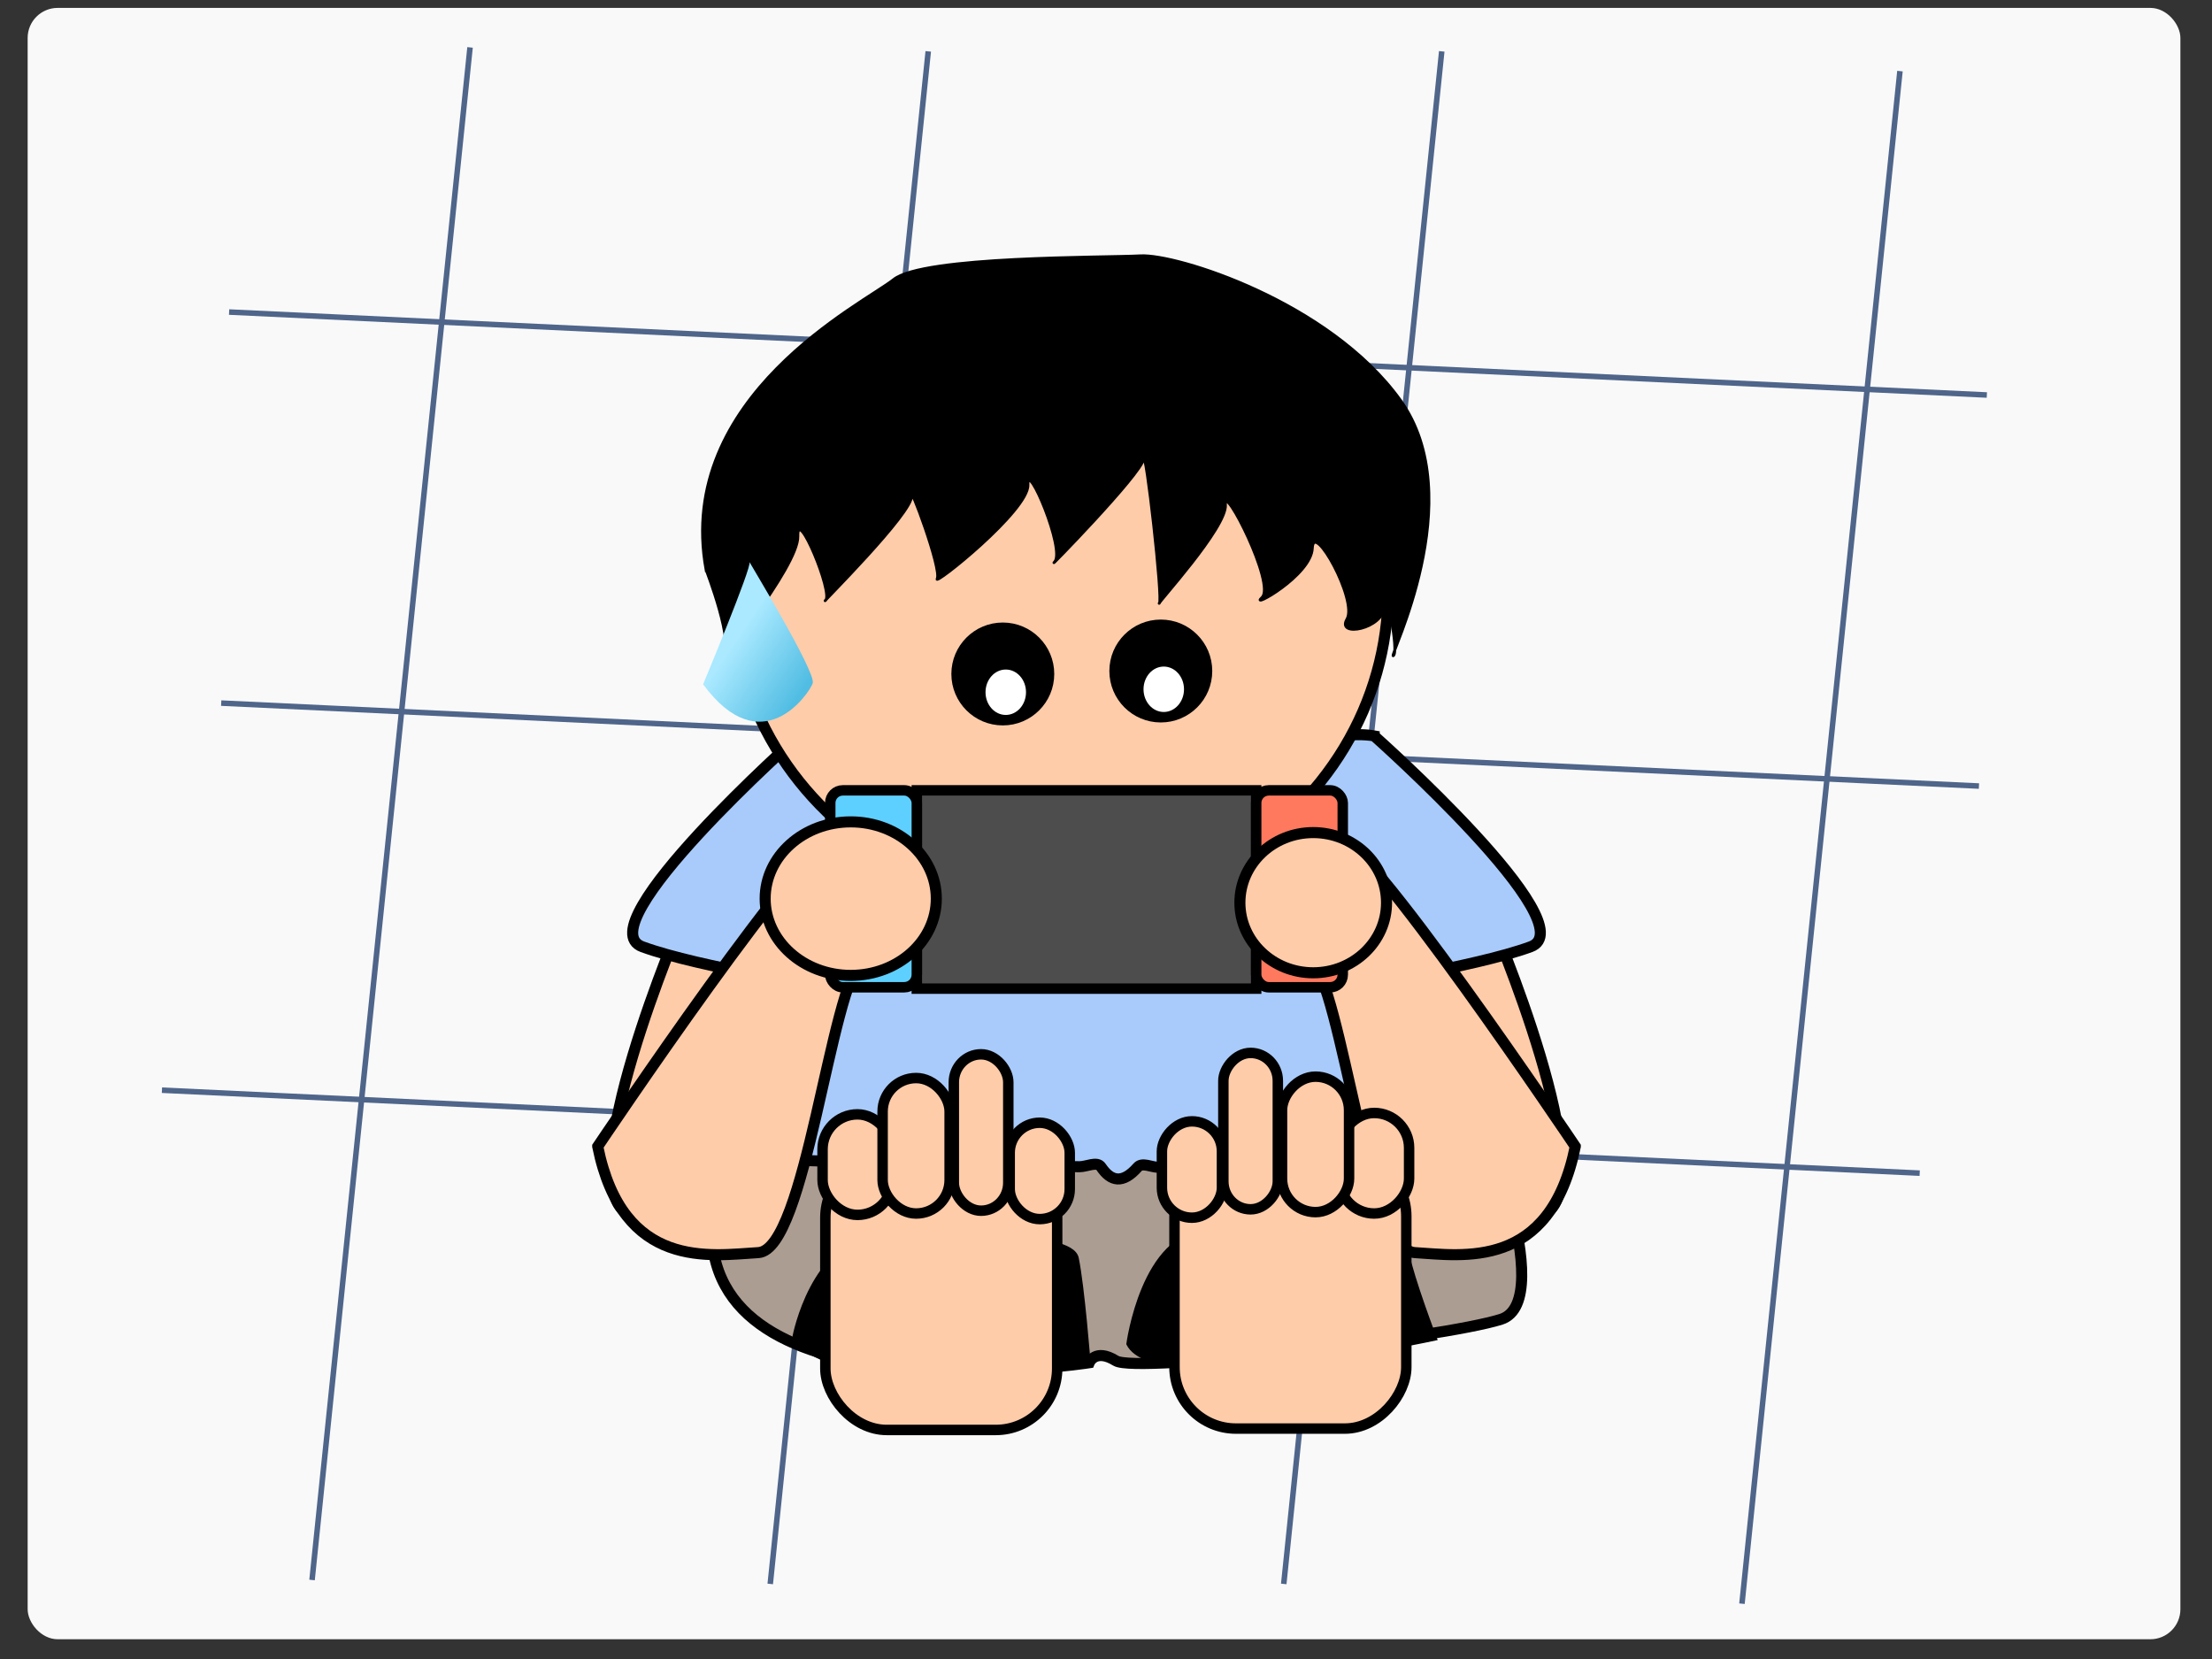 <?xml version="1.0" encoding="UTF-8" standalone="no"?>
<!-- Created with Inkscape (http://www.inkscape.org/) -->

<svg
   xmlns:dc="http://purl.org/dc/elements/1.1/"
   xmlns:cc="http://creativecommons.org/ns#"
   xmlns:rdf="http://www.w3.org/1999/02/22-rdf-syntax-ns#"
   xmlns:svg="http://www.w3.org/2000/svg"
   xmlns="http://www.w3.org/2000/svg"
   xmlns:xlink="http://www.w3.org/1999/xlink"
   xmlns:sodipodi="http://sodipodi.sourceforge.net/DTD/sodipodi-0.dtd"
   xmlns:inkscape="http://www.inkscape.org/namespaces/inkscape"
   width="800"
   height="600"
   viewBox="0 0 211.667 158.75"
   version="1.1"
   id="svg8"
   inkscape:version="0.92.4 (5da689c313, 2019-01-14)"
   sodipodi:docname="issac_games.svg">
  <rect x="0" y="0" width="211.667" height="158.75" fill="#333333" stroke="none"/>
  <defs
     id="defs2">
    <linearGradient
       inkscape:collect="always"
       id="linearGradient963">
      <stop
         style="stop-color:#aae9ff;stop-opacity:1;"
         offset="0"
         id="stop959" />
      <stop
         style="stop-color:#51bde3;stop-opacity:1"
         offset="1"
         id="stop961" />
    </linearGradient>
    <linearGradient
       inkscape:collect="always"
       xlink:href="#linearGradient963"
       id="linearGradient965"
       x1="71.343"
       y1="59.897"
       x2="77.973"
       y2="64.338"
       gradientUnits="userSpaceOnUse" />
  </defs>
  <sodipodi:namedview
     id="base"
     pagecolor="#ffffff"
     bordercolor="#666666"
     borderopacity="1.0"
     inkscape:pageopacity="0.0"
     inkscape:pageshadow="2"
     inkscape:zoom="0.7"
     inkscape:cx="382.50087"
     inkscape:cy="362.30019"
     inkscape:document-units="mm"
     inkscape:current-layer="layer3"
     showgrid="false"
     inkscape:pagecheckerboard="true"
     units="px"
     inkscape:window-width="1600"
     inkscape:window-height="837"
     inkscape:window-x="-8"
     inkscape:window-y="-8"
     inkscape:window-maximized="1" />
  <g
     inkscape:groupmode="layer"
     id="layer3"
     inkscape:label="BG">
    <rect
       style="opacity:1;fill:#f9f9f9;fill-opacity:1;stroke:none;stroke-width:1.058;stroke-linecap:round;stroke-miterlimit:4;stroke-dasharray:none;stroke-dashoffset:0;stroke-opacity:1;paint-order:normal"
       id="rect968"
       width="205.997"
       height="156.104"
       x="2.646"
       y="0.756"
       ry="2.873" />
    <path
       style="fill:none;stroke:#4f658a;stroke-width:0.529;stroke-linecap:butt;stroke-linejoin:miter;stroke-miterlimit:4;stroke-dasharray:none;stroke-opacity:1"
       d="M 44.979,4.536 29.86,151.19"
       id="path970"
       inkscape:connector-curvature="0"
       sodipodi:nodetypes="cc" />
    <path
       sodipodi:nodetypes="cc"
       inkscape:connector-curvature="0"
       id="path974"
       d="M 88.824,4.914 73.705,151.568"
       style="fill:none;stroke:#4f658a;stroke-width:0.529;stroke-linecap:butt;stroke-linejoin:miter;stroke-miterlimit:4;stroke-dasharray:none;stroke-opacity:1" />
    <path
       style="fill:none;stroke:#4f658a;stroke-width:0.529;stroke-linecap:butt;stroke-linejoin:miter;stroke-miterlimit:4;stroke-dasharray:none;stroke-opacity:1"
       d="M 137.961,4.914 122.842,151.568"
       id="path976"
       inkscape:connector-curvature="0"
       sodipodi:nodetypes="cc" />
    <path
       sodipodi:nodetypes="cc"
       inkscape:connector-curvature="0"
       id="path978"
       d="M 181.807,6.804 166.688,153.458"
       style="fill:none;stroke:#4f658a;stroke-width:0.529;stroke-linecap:butt;stroke-linejoin:miter;stroke-miterlimit:4;stroke-dasharray:none;stroke-opacity:1" />
    <path
       style="fill:none;stroke:#4f658a;stroke-width:0.529;stroke-linecap:butt;stroke-linejoin:miter;stroke-miterlimit:4;stroke-dasharray:none;stroke-opacity:1"
       d="m 21.923,29.86 168.199,7.938"
       id="path988"
       inkscape:connector-curvature="0" />
    <path
       inkscape:connector-curvature="0"
       id="path990"
       d="m 21.167,67.28 168.199,7.938"
       style="fill:none;stroke:#4f658a;stroke-width:0.529;stroke-linecap:butt;stroke-linejoin:miter;stroke-miterlimit:4;stroke-dasharray:none;stroke-opacity:1" />
    <path
       style="fill:none;stroke:#4f658a;stroke-width:0.529;stroke-linecap:butt;stroke-linejoin:miter;stroke-miterlimit:4;stroke-dasharray:none;stroke-opacity:1"
       d="m 15.497,104.321 168.199,7.938"
       id="path992"
       inkscape:connector-curvature="0" />
  </g>
  <g
     inkscape:label="Issac"
     inkscape:groupmode="layer"
     id="layer1"
     transform="translate(0,-138.25)">
    <path
       style="fill:#ffccaa;fill-opacity:1;stroke:#000000;stroke-width:1.058;stroke-linecap:butt;stroke-linejoin:miter;stroke-miterlimit:4;stroke-dasharray:none;stroke-opacity:1"
       d="m 65.347,226.04 c 0,0 -11.092,25.792 -5.078,28.464 6.014,2.673 13.363,2.539 13.631,1.203 0.267,-1.336 6.414,-21.649 3.475,-24.99 -2.94,-3.341 -12.027,-4.677 -12.027,-4.677 z"
       id="path923"
       inkscape:connector-curvature="0" />
    <path
       style="fill:#a9cbfb;fill-opacity:1;stroke:#000000;stroke-width:1.058;stroke-linecap:butt;stroke-linejoin:miter;stroke-miterlimit:4;stroke-dasharray:none;stroke-opacity:1"
       d="m 76.439,208.667 c 0,0 -20.446,18.174 -14.967,20.179 5.479,2.005 17.974,3.875 17.974,3.875 0,0 3.408,-10.557 4.076,-18.041 0.668,-7.484 -7.083,-6.014 -7.083,-6.014 z"
       id="path921"
       inkscape:connector-curvature="0" />
    <path
       inkscape:connector-curvature="0"
       id="path927"
       d="m 142.588,226.04 c 0,0 11.092,25.792 5.078,28.464 -6.014,2.673 -13.363,2.539 -13.631,1.203 -0.267,-1.336 -6.414,-21.649 -3.475,-24.99 2.94,-3.341 12.027,-4.677 12.027,-4.677 z"
       style="fill:#ffccaa;fill-opacity:1;stroke:#000000;stroke-width:1.058;stroke-linecap:butt;stroke-linejoin:miter;stroke-miterlimit:4;stroke-dasharray:none;stroke-opacity:1" />
    <path
       style="fill:#a9cbfb;fill-opacity:1;stroke:#000000;stroke-width:1;stroke-linecap:butt;stroke-linejoin:miter;stroke-miterlimit:4;stroke-dasharray:none;stroke-opacity:1"
       d="m 84.19,207.197 c 0,0 -24.856,54.79 -6.147,56.661 18.709,1.871 60.67,2.405 63.343,-3.207 2.673,-5.613 -13.631,-55.325 -17.105,-55.592 -3.475,-0.267 -39.556,-1.604 -40.09,2.138 z"
       id="path862"
       inkscape:connector-curvature="0"
       sodipodi:nodetypes="cscsc" />
    <path
       style="fill:#ac9d93;fill-opacity:1;stroke:#000000;stroke-width:1.058;stroke-linecap:butt;stroke-linejoin:miter;stroke-miterlimit:4;stroke-dasharray:none;stroke-opacity:1"
       d="m 68.414,248.997 c 0,0 17.133,0.693 34.869,0.897 0.693,0.008 1.693,-0.554 2.079,0.022 0.936,1.394 2.061,1.656 3.496,0.025 0.438,-0.498 1.325,0.006 1.984,0.007 16.631,0.039 31.697,-0.511 31.183,-2.652 -1.134,-4.725 7.276,15.403 1.606,17.198 -5.67,1.795 -34.868,5.197 -36.853,3.969 -1.984,-1.228 -2.551,0.189 -2.551,0.189 0,0 -37.136,5.764 -36.097,-13.513 0,0 -1.228,-5.575 0.283,-6.142 z"
       id="path947"
       inkscape:connector-curvature="0"
       sodipodi:nodetypes="cssssscccccc" />
    <path
       inkscape:connector-curvature="0"
       id="path929"
       d="m 131.497,208.667 c 0,0 20.446,18.174 14.967,20.179 -5.479,2.005 -17.974,3.875 -17.974,3.875 0,0 -3.408,-10.557 -4.076,-18.041 -0.668,-7.484 7.083,-6.014 7.083,-6.014 z"
       style="fill:#a9cbfb;fill-opacity:1;stroke:#000000;stroke-width:1.058;stroke-linecap:butt;stroke-linejoin:miter;stroke-miterlimit:4;stroke-dasharray:none;stroke-opacity:1" />
    <ellipse
       style="opacity:1;fill:#ffccaa;fill-opacity:1;stroke:#000000;stroke-width:1.058;stroke-linecap:round;stroke-miterlimit:4;stroke-dasharray:none;stroke-dashoffset:0;stroke-opacity:1;paint-order:normal"
       id="path860"
       cx="101.429"
       cy="194.769"
       rx="31.404"
       ry="30.068" />
    <path
       style="fill:#000000;stroke:#000000;stroke-width:0.265px;stroke-linecap:butt;stroke-linejoin:miter;stroke-opacity:1"
       d="m 75.973,266.1 c 0,0 1.795,-9.26 8.032,-9.355 6.237,-0.095 18.521,-0.85 19.088,1.89 0.567,2.74 1.134,10.016 1.134,10.016 0,0 -25.041,3.78 -28.254,-2.551 z"
       id="path949"
       inkscape:connector-curvature="0" />
    <g
       id="g879"
       transform="translate(-1.203,0.267)">
      <rect
         ry="5.88"
         y="248.624"
         x="80.181"
         height="26.192"
         width="22.183"
         id="rect864"
         style="opacity:1;fill:#ffccaa;fill-opacity:1;stroke:#000000;stroke-width:1;stroke-linecap:round;stroke-miterlimit:4;stroke-dasharray:none;stroke-dashoffset:0;stroke-opacity:1;paint-order:normal" />
      <rect
         ry="3.341"
         y="244.615"
         x="79.914"
         height="9.622"
         width="6.682"
         id="rect866"
         style="opacity:1;fill:#ffccaa;fill-opacity:1;stroke:#000000;stroke-width:1;stroke-linecap:round;stroke-miterlimit:4;stroke-dasharray:none;stroke-dashoffset:0;stroke-opacity:1;paint-order:normal" />
      <rect
         ry="3.207"
         y="241.141"
         x="85.66"
         height="12.963"
         width="6.414"
         id="rect868"
         style="opacity:1;fill:#ffccaa;fill-opacity:1;stroke:#000000;stroke-width:1;stroke-linecap:round;stroke-miterlimit:4;stroke-dasharray:none;stroke-dashoffset:0;stroke-opacity:1;paint-order:normal" />
      <rect
         ry="2.673"
         y="238.869"
         x="92.475"
         height="14.967"
         width="5.212"
         id="rect870"
         style="opacity:1;fill:#ffccaa;fill-opacity:1;stroke:#000000;stroke-width:1;stroke-linecap:round;stroke-miterlimit:4;stroke-dasharray:none;stroke-dashoffset:0;stroke-opacity:1;paint-order:normal" />
      <rect
         ry="2.873"
         y="245.417"
         x="97.821"
         height="9.221"
         width="5.746"
         id="rect872"
         style="opacity:1;fill:#ffccaa;fill-opacity:1;stroke:#000000;stroke-width:1;stroke-linecap:round;stroke-miterlimit:4;stroke-dasharray:none;stroke-dashoffset:0;stroke-opacity:1;paint-order:normal" />
    </g>
    <path
       sodipodi:nodetypes="cccsc"
       inkscape:connector-curvature="0"
       id="path931"
       d="m 150.74,247.956 c 0,0 -20.713,-30.87 -22.852,-29.533 -2.138,1.336 -5.679,8.686 -2.539,11.493 3.14,2.806 5.479,27.93 10.023,28.197 4.544,0.267 12.963,1.737 15.368,-10.156 z"
       style="fill:#ffccaa;fill-opacity:1;stroke:#000000;stroke-width:1.058;stroke-linecap:butt;stroke-linejoin:miter;stroke-miterlimit:4;stroke-dasharray:none;stroke-opacity:1" />
    <path
       inkscape:connector-curvature="0"
       id="path951"
       d="m 107.912,266.856 c 0,0 1.417,-10.678 7.654,-10.772 6.237,-0.095 18.521,-0.85 19.088,1.89 0.567,2.74 2.74,8.41 2.74,8.41 0,0 -26.836,5.859 -29.482,0.473 z"
       style="fill:#000000;stroke:#000000;stroke-width:0.265px;stroke-linecap:butt;stroke-linejoin:miter;stroke-opacity:1"
       sodipodi:nodetypes="csccc" />
    <g
       transform="matrix(-1,0,0,1,214.751,0.134)"
       id="g891">
      <rect
         style="opacity:1;fill:#ffccaa;fill-opacity:1;stroke:#000000;stroke-width:1;stroke-linecap:round;stroke-miterlimit:4;stroke-dasharray:none;stroke-dashoffset:0;stroke-opacity:1;paint-order:normal"
         id="rect881"
         width="22.183"
         height="26.192"
         x="80.181"
         y="248.624"
         ry="5.88" />
      <rect
         style="opacity:1;fill:#ffccaa;fill-opacity:1;stroke:#000000;stroke-width:1;stroke-linecap:round;stroke-miterlimit:4;stroke-dasharray:none;stroke-dashoffset:0;stroke-opacity:1;paint-order:normal"
         id="rect883"
         width="6.682"
         height="9.622"
         x="79.914"
         y="244.615"
         ry="3.341" />
      <rect
         style="opacity:1;fill:#ffccaa;fill-opacity:1;stroke:#000000;stroke-width:1;stroke-linecap:round;stroke-miterlimit:4;stroke-dasharray:none;stroke-dashoffset:0;stroke-opacity:1;paint-order:normal"
         id="rect885"
         width="6.414"
         height="12.963"
         x="85.66"
         y="241.141"
         ry="3.207" />
      <rect
         style="opacity:1;fill:#ffccaa;fill-opacity:1;stroke:#000000;stroke-width:1;stroke-linecap:round;stroke-miterlimit:4;stroke-dasharray:none;stroke-dashoffset:0;stroke-opacity:1;paint-order:normal"
         id="rect887"
         width="5.212"
         height="14.967"
         x="92.475"
         y="238.869"
         ry="2.673" />
      <rect
         style="opacity:1;fill:#ffccaa;fill-opacity:1;stroke:#000000;stroke-width:1;stroke-linecap:round;stroke-miterlimit:4;stroke-dasharray:none;stroke-dashoffset:0;stroke-opacity:1;paint-order:normal"
         id="rect889"
         width="5.746"
         height="9.221"
         x="97.821"
         y="245.417"
         ry="2.873" />
    </g>
    <path
       style="fill:#ffccaa;fill-opacity:1;stroke:#000000;stroke-width:1.058;stroke-linecap:butt;stroke-linejoin:miter;stroke-miterlimit:4;stroke-dasharray:none;stroke-opacity:1"
       d="m 57.196,247.956 c 0,0 20.713,-30.87 22.852,-29.533 2.138,1.336 5.679,8.686 2.539,11.493 -3.14,2.806 -5.479,27.93 -10.023,28.197 -4.544,0.267 -12.963,1.737 -15.368,-10.156 z"
       id="path925"
       inkscape:connector-curvature="0"
       sodipodi:nodetypes="cccsc" />
  </g>
  <g
     inkscape:groupmode="layer"
     id="layer2"
     inkscape:label="NSwitch">
    <rect
       style="opacity:1;fill:#4d4d4d;fill-opacity:1;stroke:#000000;stroke-width:1;stroke-linecap:round;stroke-miterlimit:4;stroke-dasharray:none;stroke-dashoffset:0;stroke-opacity:1;paint-order:normal"
       id="rect893"
       width="32.473"
       height="18.976"
       x="87.731"
       y="75.629"
       ry="0" />
    <rect
       style="opacity:1;fill:#ff795e;fill-opacity:1;stroke:#000000;stroke-width:1;stroke-linecap:round;stroke-miterlimit:4;stroke-dasharray:none;stroke-dashoffset:0;stroke-opacity:1;paint-order:normal"
       id="rect895"
       width="8.285"
       height="18.843"
       x="120.204"
       y="75.629"
       ry="1.203" />
    <rect
       ry="1.203"
       y="75.629"
       x="79.446"
       height="18.843"
       width="8.285"
       id="rect897"
       style="opacity:1;fill:#5ed0ff;fill-opacity:1;stroke:#000000;stroke-width:1;stroke-linecap:round;stroke-miterlimit:4;stroke-dasharray:none;stroke-dashoffset:0;stroke-opacity:1;paint-order:normal" />
    <ellipse
       style="opacity:1;fill:#ffccaa;fill-opacity:1;stroke:#000000;stroke-width:1.058;stroke-linecap:round;stroke-miterlimit:4;stroke-dasharray:none;stroke-dashoffset:0;stroke-opacity:1;paint-order:normal"
       id="path933"
       cx="81.407"
       cy="85.99"
       rx="8.189"
       ry="7.345" />
    <ellipse
       style="opacity:1;fill:#ffccaa;fill-opacity:1;stroke:#000000;stroke-width:1.058;stroke-linecap:round;stroke-miterlimit:4;stroke-dasharray:none;stroke-dashoffset:0;stroke-opacity:1;paint-order:normal"
       id="path935"
       cx="125.662"
       cy="86.378"
       rx="7.016"
       ry="6.708" />
    <path
       style="fill:#000000;stroke:#000000;stroke-width:0.265px;stroke-linecap:butt;stroke-linejoin:miter;stroke-opacity:1"
       d="m 67.563,54.523 c 0,0 2.835,7.276 1.606,8.599 -1.228,1.323 7.276,-8.882 7.182,-11.812 -0.094,-2.929 3.402,5.481 2.646,6.142 -0.756,0.661 8.504,-8.504 8.221,-10.016 -0.283,-1.512 2.929,7.087 2.457,7.938 -0.472,0.85 8.788,-6.52 8.693,-8.977 -0.094,-2.457 3.591,6.237 2.551,7.371 -1.039,1.134 8.315,-8.41 8.504,-9.827 0.189,-1.417 1.89,13.607 1.512,13.796 -0.378,0.189 6.52,-7.276 6.331,-9.449 -0.189,-2.173 4.819,7.654 3.496,8.882 -1.323,1.228 4.725,-2.079 4.819,-4.725 0.095,-2.646 4.347,5.008 3.307,6.804 -1.039,1.795 3.496,0.945 3.591,-1.228 0.095,-2.173 1.417,4.347 0.85,4.725 -0.567,0.378 7.465,-15.025 0.661,-24.474 -6.804,-9.449 -21.45,-13.985 -24.852,-13.796 -3.402,0.189 -20.789,0 -23.624,2.268 -2.835,2.268 -20.978,11.15 -17.954,27.781 z"
       id="path937"
       inkscape:connector-curvature="0" />
    <circle
       style="opacity:1;fill:#000000;fill-opacity:1;stroke:#000000;stroke-width:1.058;stroke-linecap:round;stroke-miterlimit:4;stroke-dasharray:none;stroke-dashoffset:0;stroke-opacity:1;paint-order:normal"
       id="path939"
       cx="95.959"
       cy="64.492"
       r="4.394" />
    <ellipse
       style="opacity:1;fill:#ffffff;fill-opacity:1;stroke:none;stroke-width:1.058;stroke-linecap:round;stroke-miterlimit:4;stroke-dasharray:none;stroke-dashoffset:0;stroke-opacity:1;paint-order:normal"
       id="path941"
       cx="96.242"
       cy="66.24"
       rx="1.937"
       ry="2.173" />
    <circle
       r="4.394"
       cy="64.209"
       cx="111.078"
       id="circle943"
       style="opacity:1;fill:#000000;fill-opacity:1;stroke:#000000;stroke-width:1.058;stroke-linecap:round;stroke-miterlimit:4;stroke-dasharray:none;stroke-dashoffset:0;stroke-opacity:1;paint-order:normal" />
    <ellipse
       ry="2.173"
       rx="1.937"
       cy="65.957"
       cx="111.361"
       id="ellipse945"
       style="opacity:1;fill:#ffffff;fill-opacity:1;stroke:none;stroke-width:1.058;stroke-linecap:round;stroke-miterlimit:4;stroke-dasharray:none;stroke-dashoffset:0;stroke-opacity:1;paint-order:normal" />
    <path
       style="fill:url(#linearGradient965);fill-opacity:1;stroke:none;stroke-width:1.058;stroke-linecap:butt;stroke-linejoin:miter;stroke-miterlimit:4;stroke-dasharray:none;stroke-opacity:1"
       d="m 67.28,65.484 c 0,0 4.725,-11.339 4.441,-11.717 -0.283,-0.378 6.426,10.583 6.048,11.623 -0.378,1.039 -4.914,7.654 -10.489,0.094 z"
       id="path957"
       inkscape:connector-curvature="0" />
  </g>
</svg>
